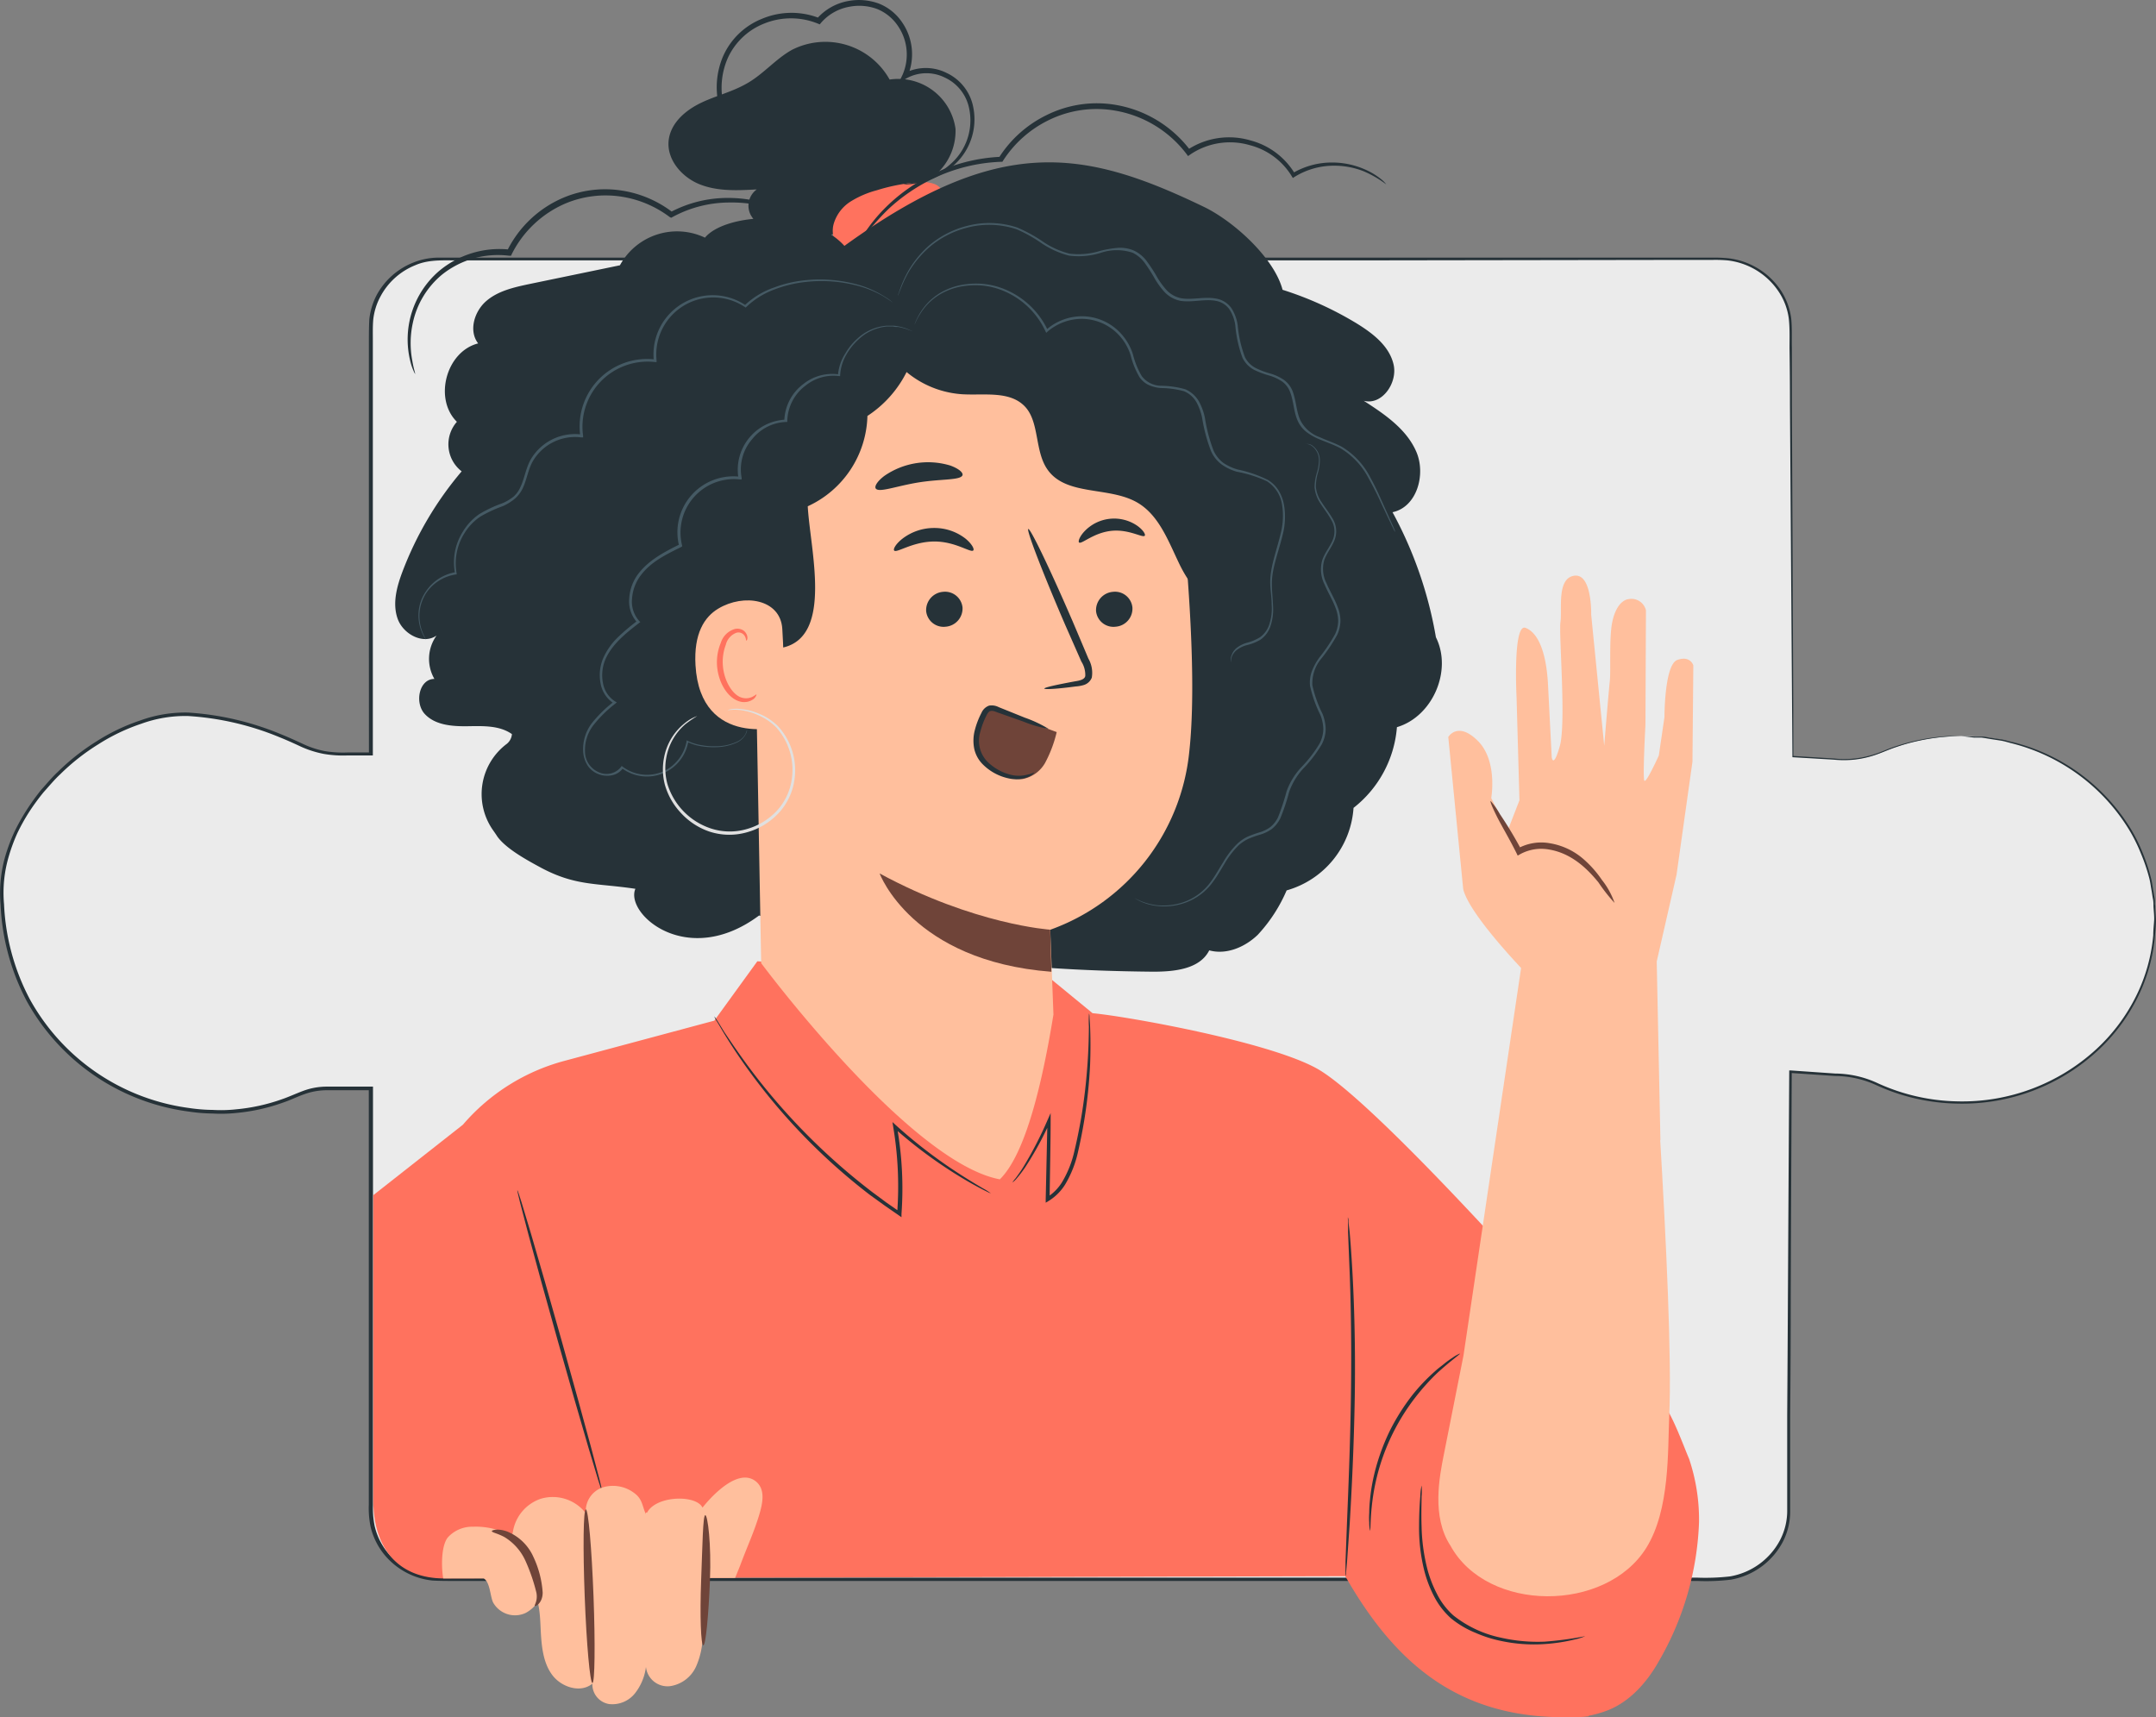 <svg xmlns="http://www.w3.org/2000/svg" viewBox="0 0 298.09 237.43"><rect x="0" y="0" width="298.09" height="237.43" fill="#808080" stroke="none"/><defs><style>.cls-1{fill:#ebebeb;}.cls-2{fill:#263238;}.cls-3{fill:#ff725e;}.cls-4{fill:#ffbf9d;}.cls-5{fill:#6f4439;}.cls-6{fill:#455a64;}.cls-7{fill:#e0e0e0;}</style></defs><g id="Слой_2" data-name="Слой 2"><g id="Character_3" data-name="Character 3"><path class="cls-1" d="M271.2,101.77a27.87,27.87,0,0,0-10.78,2.15,13.93,13.93,0,0,1-5.4,1.13l-7.09-.42-.35-59.43a9.66,9.66,0,0,0-9.92-9.39l-7.85,0H60.89a9.5,9.5,0,0,0-9.61,9.38v59.06H47.07A12.88,12.88,0,0,1,41.42,103C37,100.79,28.64,98,23,99,11.7,100.82.26,112.16.26,123.33c0,18.73,14.66,30.47,30,30.47a26.22,26.22,0,0,0,10.43-2.15,10.59,10.59,0,0,1,4.63-1.11l6,0V209a9.5,9.5,0,0,0,9.61,9.38H237.35a9.66,9.66,0,0,0,9.92-9.38l.31-60.82,6.2.44a13.92,13.92,0,0,1,5.83,1.32,28.05,28.05,0,0,0,16.21,2.14c11.64-1.87,20.72-11,22-22.11C299.59,114.7,287,101.77,271.2,101.77Z"/><path class="cls-2" d="M271.2,101.77l1.82.07,1,0c.37,0,.78.11,1.22.17l1.44.22c.51.07,1,.25,1.62.38a26.74,26.74,0,0,1,16.35,12.07,23.09,23.09,0,0,1,1.56,3.15,25.34,25.34,0,0,1,1.17,3.51c.17.61.23,1.26.36,1.9.05.32.11.64.17,1s0,.65.07,1c0,.66.09,1.34.1,2s-.08,1.37-.12,2.07a24,24,0,0,1-2.31,8.39A25.41,25.41,0,0,1,290,145.3a27.58,27.58,0,0,1-19.27,7.29,28,28,0,0,1-11.24-2.52,13.8,13.8,0,0,0-5.77-1.3l-6.17-.42.18-.17q-.08,14.52-.14,30.82,0,8.15-.08,16.7c0,2.85,0,5.74,0,8.66,0,1.46,0,2.93,0,4.41a9.21,9.21,0,0,1-1,4.38,10.06,10.06,0,0,1-7.2,5.26,28.66,28.66,0,0,1-4.62.18H211l-40.17,0-87.69,0H62.78c-1,0-2,0-3-.06a9.92,9.92,0,0,1-5.46-2.37,9.56,9.56,0,0,1-3.09-5.1,12.79,12.79,0,0,1-.24-3v-8.94q0-23.92,0-48.64l.26.26-6.18,0a9.21,9.21,0,0,0-3,.55c-1,.35-1.94.83-3,1.18a26,26,0,0,1-6.38,1.41,20.19,20.19,0,0,1-3.3.08,24.19,24.19,0,0,1-3.29-.27A30.06,30.06,0,0,1,3.7,138.42,31.34,31.34,0,0,1,.08,125.1a18.51,18.51,0,0,1,.69-6.86A24.53,24.53,0,0,1,2,115a28.4,28.4,0,0,1,1.68-3,33.54,33.54,0,0,1,2-2.78c.77-.84,1.48-1.73,2.32-2.5a30.73,30.73,0,0,1,5.32-4.2,27.18,27.18,0,0,1,6.08-2.91A18.24,18.24,0,0,1,26,98.52a39.88,39.88,0,0,1,12.85,3c1,.4,2,.86,3,1.32a12.64,12.64,0,0,0,3,1,15.32,15.32,0,0,0,3.18.2h3.23l-.25.26C51,84.87,51,66,51,47.62c0-1.15,0-2.28.06-3.46a9.5,9.5,0,0,1,1-3.33,9.88,9.88,0,0,1,5.09-4.53,9.51,9.51,0,0,1,3.37-.68c1.13,0,2.24,0,3.36,0H96.73l93.67,0,39.44,0h6.79a20.78,20.78,0,0,1,2.23.08,10.13,10.13,0,0,1,7.3,4.36A9.34,9.34,0,0,1,247.65,44c.15,1.4.06,2.75.1,4.1q0,4,0,7.9c.09,20.54.17,37,.22,48.6l-.07-.08,5.63.35a13.15,13.15,0,0,0,4.8-.35c1.45-.35,2.66-1,3.84-1.36a29,29,0,0,1,3.21-.86,27.1,27.1,0,0,1,4.34-.54c1,0,1.44,0,1.44,0l-1.44.06a27.94,27.94,0,0,0-4.32.58,26.09,26.09,0,0,0-3.19.88c-1.17.37-2.39,1-3.85,1.38a13.32,13.32,0,0,1-4.83.37l-5.64-.33h-.07v-.08c-.08-11.62-.2-28.06-.34-48.6q0-3.86-.06-7.9c0-1.34.05-2.72-.1-4.06a8.76,8.76,0,0,0-1.45-3.81A9.83,9.83,0,0,0,238.82,36a19.82,19.82,0,0,0-2.19-.06h-2.24l-4.55,0L190.4,36l-93.67,0H64c-2.23.05-4.51-.23-6.56.66a9.43,9.43,0,0,0-4.83,4.32,8.74,8.74,0,0,0-1,3.16c-.1,1.09-.05,2.26-.06,3.4,0,18.33,0,37.25,0,56.66v.25H48.05a15.72,15.72,0,0,1-3.27-.21,14,14,0,0,1-3.16-1c-1-.47-2-.92-3-1.32A39.31,39.31,0,0,0,26,99a17.81,17.81,0,0,0-6.44,1.06,26.82,26.82,0,0,0-6,2.87,29.78,29.78,0,0,0-5.24,4.13c-.82.76-1.53,1.63-2.28,2.46a30.87,30.87,0,0,0-2,2.73,27.22,27.22,0,0,0-1.64,2.94,24,24,0,0,0-1.17,3.16,17.73,17.73,0,0,0-.67,6.69,31,31,0,0,0,3.55,13.09,29.6,29.6,0,0,0,22.06,15.07,23.33,23.33,0,0,0,3.24.26,19.35,19.35,0,0,0,3.23-.08A25.93,25.93,0,0,0,38.94,152c1-.34,2-.81,3-1.18a9.36,9.36,0,0,1,3.18-.58l6.19,0h.26V208.1a12,12,0,0,0,.23,2.89,9.06,9.06,0,0,0,2.93,4.84,9.48,9.48,0,0,0,5.17,2.24c.94.08,1.93.06,2.91.06H83.09l87.69,0,40.17,0h23.69a29.77,29.77,0,0,0,4.55-.17,9.67,9.67,0,0,0,6.91-5,8.8,8.8,0,0,0,1-4.21c0-1.47,0-2.94,0-4.4q0-4.38,0-8.66.06-8.55.1-16.7.09-16.29.18-30.82V148l.17,0,6.17.43a14.21,14.21,0,0,1,5.88,1.33,27.68,27.68,0,0,0,11.11,2.52,27.38,27.38,0,0,0,19.1-7.19,25.21,25.21,0,0,0,5.59-7.49,23.51,23.51,0,0,0,2.31-8.3c0-.7.08-1.38.12-2s-.06-1.35-.09-2c0-.33,0-.66-.07-1s-.11-.64-.16-1c-.13-.63-.19-1.27-.35-1.88A25.05,25.05,0,0,0,296,118a22.76,22.76,0,0,0-1.54-3.13,26.67,26.67,0,0,0-16.21-12.07c-.58-.14-1.1-.32-1.62-.4l-1.43-.22c-.44-.07-.84-.15-1.22-.19l-1,0Z"/><path class="cls-3" d="M233.53,201.69c-.72-1.64-2.48-6.61-3.8-7.81-5.95-5.41-11.79-6.78-18.32-11.47l1.32,52.83c2,2.83,6.11,2.5,9.33,1.32s5.66-3.94,7.33-6.94a41.17,41.17,0,0,0,5.52-19.19A26.43,26.43,0,0,0,233.53,201.69Z"/><path class="cls-3" d="M182.52,148c-6.27-3.85-26.84-7.5-31.46-7.91l-5.76-4.73-40.59-2.45-5.95,8.21L78,146.69a28,28,0,0,0-14,8.82l-12.39,9.74,0,42.18c0,6.49,3.32,10.81,9.81,10.81L186,217.93c7.63,13.41,17.3,20.53,33.64,19.38l-2.43-54.4S191.35,153.45,182.52,148Z"/><path class="cls-2" d="M186.36,168.3a1.71,1.71,0,0,1,.09.5c0,.39.08.87.14,1.44.12,1.26.25,3.07.38,5.32.26,4.49.45,10.7.34,17.56s-.43,13.07-.7,17.56c-.15,2.18-.28,4-.37,5.31-.05.57-.09,1-.13,1.44a1.56,1.56,0,0,1-.08.5,2.91,2.91,0,0,1,0-.51q0-.58,0-1.44c.05-1.34.12-3.14.2-5.32.18-4.49.45-10.69.55-17.55s0-13.05-.19-17.54c-.09-2.18-.16-4-.21-5.31,0-.58,0-1.06,0-1.45A2.91,2.91,0,0,1,186.36,168.3Z"/><path class="cls-2" d="M83.25,206.21c-.14,0-2.87-9.25-6.11-20.75s-5.75-20.87-5.61-20.9,2.88,9.25,6.11,20.76S83.39,206.18,83.25,206.21Z"/><path class="cls-2" d="M137,165l-.28-.11-.77-.38c-.68-.35-1.65-.87-2.87-1.6a63.36,63.36,0,0,1-9.44-6.94l.37-.2a48.73,48.73,0,0,1,.63,12.08l0,.45-.37-.26-1.92-1.33-2-1.44A83.4,83.4,0,0,1,104,148.66c-1.78-2.4-3.08-4.44-3.95-5.87-.43-.71-.74-1.28-1-1.66a4.26,4.26,0,0,1-.3-.6,3,3,0,0,1,.39.54c.27.42.62,1,1,1.62.93,1.38,2.27,3.39,4.07,5.75a87.72,87.72,0,0,0,16.39,16.38l1.93,1.43,1.91,1.33-.4.19a49.6,49.6,0,0,0-.55-12l-.1-.63.47.43a68.45,68.45,0,0,0,9.28,7.05c1.19.76,2.14,1.32,2.79,1.7A7.63,7.63,0,0,1,137,165Z"/><path class="cls-2" d="M150.57,140.12a1.65,1.65,0,0,1,.07.48c0,.32.06.79.08,1.4.05,1.22.08,3,0,5.16a67.51,67.51,0,0,1-.79,7.61c-.23,1.42-.52,2.91-.87,4.44a15.13,15.13,0,0,1-1.79,4.56,7,7,0,0,1-2.29,2.28l-.4.24v-.47c.09-4,.17-7.74.24-10.89l.4.09a46.18,46.18,0,0,1-3.49,6.4,17.73,17.73,0,0,1-1.23,1.6,3,3,0,0,1-.53.48,3.8,3.8,0,0,1,.43-.57c.27-.37.68-.91,1.13-1.65a52.89,52.89,0,0,0,3.31-6.43l.42-.95,0,1c0,3.15-.09,6.86-.14,10.89l-.39-.22a6.58,6.58,0,0,0,2.11-2.12,14.62,14.62,0,0,0,1.73-4.4c.36-1.51.65-3,.9-4.4.48-2.82.74-5.39.89-7.55s.18-3.92.19-5.14A14.58,14.58,0,0,1,150.57,140.12Z"/><path class="cls-2" d="M219.18,226.22a7.66,7.66,0,0,1-1.46.46,24.3,24.3,0,0,1-4.1.63,21.83,21.83,0,0,1-6.15-.44,17.43,17.43,0,0,1-3.49-1.12,13.14,13.14,0,0,1-3.37-2,10.6,10.6,0,0,1-2.4-3.16,16.75,16.75,0,0,1-1.29-3.43,24.49,24.49,0,0,1-.72-6.12c0-1.76.09-3.17.17-4.14a7.78,7.78,0,0,1,.18-1.51,8.12,8.12,0,0,1,0,1.52c0,1-.06,2.38,0,4.12a26,26,0,0,0,.82,6,16.84,16.84,0,0,0,1.29,3.32,10,10,0,0,0,2.28,3,15.74,15.74,0,0,0,6.62,3.09,22.91,22.91,0,0,0,6,.54A45.71,45.71,0,0,0,219.18,226.22Z"/><path class="cls-2" d="M201.86,187.14c.06.09-1.3,1-3.18,2.73a30.78,30.78,0,0,0-3,3.35,29.5,29.5,0,0,0-5,9.82,29.43,29.43,0,0,0-.92,4.42c-.33,2.57-.24,4.18-.34,4.18a5.46,5.46,0,0,1-.11-1.13,9.39,9.39,0,0,1,0-1.33,16.67,16.67,0,0,1,.1-1.76,26.14,26.14,0,0,1,.83-4.51,29.55,29.55,0,0,1,2-5.25,29.86,29.86,0,0,1,3-4.73,25.78,25.78,0,0,1,3.16-3.33c.48-.45,1-.8,1.37-1.12a12.82,12.82,0,0,1,1.08-.77A5,5,0,0,1,201.86,187.14Z"/><path class="cls-4" d="M202.34,187.43l9-60.54,16.31,2.48s3.86,50.89,3.14,66.38c-.22,4.84.12,12.95-3.16,18.24-5.59,9-22,9-27.09-.28h0c-2.64-4-1.5-9.61-.94-12.47Z"/><path class="cls-4" d="M229.06,132.94l2.74-12L234,105.32,234.12,92s-.39-1.39-2.2-.76-1.79,7.91-1.79,7.91l-.78,5.31s-1.75,3.88-2,3.48.15-7.71.15-7.71l.07-15.84a2.06,2.06,0,0,0-2.36-1.56c-1.11.12-2.09,1.5-2.4,3.79s-.09,6.3-.24,7.6-.77,8.89-.77,8.89L220,85s.14-5.74-2.33-5.4S216,84.27,215.75,86s.82,14-.1,17.2-1.11,1.46-1.11,1.46l-.51-10c-.23-4.42-1.34-7.18-3.11-7.85s-1.24,9.58-1.24,9.58l.4,14.26-1.63,4.2-2.27-4.51s.92-5.15-1.86-7.91-4.08-.53-4.08-.53l2.06,21c.77,3.52,8.67,11.63,8.67,11.63l-2.3,20.21,20.9,2.87Z"/><path class="cls-5" d="M223.23,124.84A23.52,23.52,0,0,1,221,122c-1.36-1.66-3.56-4-6.82-4.54a6.08,6.08,0,0,0-3.94.61l-.4.23-.22-.45c-1-2-2.06-3.75-2.68-5s-.95-2.06-.84-2.1a11,11,0,0,1,1.29,1.83,56.4,56.4,0,0,1,3,5l-.62-.22a6.73,6.73,0,0,1,4.51-.77,9.37,9.37,0,0,1,4.51,2.07,14.88,14.88,0,0,1,2.69,3A10.64,10.64,0,0,1,223.23,124.84Z"/><path class="cls-4" d="M104.61,204.91c-2.86-2.52-7.48,3.54-7.48,3.54-.9-1.89-6.88-1.68-7.8,1-.6-1.39-.5-2.23-1.74-3.09a4.84,4.84,0,0,0-4.31-.69A3.45,3.45,0,0,0,81,209.23a5.78,5.78,0,0,0-6.25-2,5.79,5.79,0,0,0-3.84,4.58,2.11,2.11,0,0,0-.08.79A1.12,1.12,0,0,0,71,213c.31.47.69.89,1,1.39.1.18.2.38.29.57a10.3,10.3,0,0,1,.84,2.82,9,9,0,0,0,.19,1.38,5.08,5.08,0,0,0,.45.78c.89,1.7.91,3.8,1,5.67.12,2.11.34,4.33,1.6,6s3.9,2.53,5.53,1.18a2.76,2.76,0,0,0,2.32,2.82,4,4,0,0,0,3.56-1.47,7.37,7.37,0,0,0,1.53-3.67,3,3,0,0,0,3.29,2.67,4.7,4.7,0,0,0,3.63-2.7,10.76,10.76,0,0,0,.92-4.6c0-1.58.73-6.12,1-7.67,0,0,2.59,0,3.49,0l.69-1.7c1-2.7,1.84-4.43,2.59-6.86C105.49,207.76,105.8,206,104.61,204.91Z"/><path class="cls-4" d="M65.35,211.09a4.53,4.53,0,0,0-3.46,1.51c-.92,1.23-.87,4.12-.61,5.64,0,0,4.49,0,4.49,0h1.11c.88.51.87,2.38,1.29,3.31A3.47,3.47,0,0,0,72.7,223a4.66,4.66,0,0,0,2.43-4.38A7.19,7.19,0,0,0,72.88,214,10.1,10.1,0,0,0,65.35,211.09Z"/><path class="cls-5" d="M81,208.7c.34,0,.81,5.37,1.06,12s.18,12-.15,12-.82-5.36-1.07-12S80.65,208.72,81,208.7Z"/><path class="cls-4" d="M89.35,209.11c.32,0,1.07,3.57,1,8.1s-1,8.19-1.35,8.16,0-3.66.15-8.13S89,209.15,89.35,209.11Z"/><path class="cls-5" d="M97.51,209.49c.34,0,.85,4,.65,9s-.59,9-.92,9-.49-4.06-.3-9S97.18,209.52,97.51,209.49Z"/><path class="cls-5" d="M68,211.7c0-.14.83-.41,2.12.05a6.77,6.77,0,0,1,3.65,3.56,13.63,13.63,0,0,1,1.26,4.88c0,1.5-1.06,2-1.1,1.84s.43-.7.24-1.79a25.13,25.13,0,0,0-1.5-4.39,7.41,7.41,0,0,0-2.91-3.32C68.79,212,68,211.89,68,211.7Z"/><path class="cls-2" d="M132.11,17.81A8,8,0,0,0,123,11a10.18,10.18,0,0,0-13.48-4.12c-2.19,1.21-3.84,3.21-6,4.51s-4.44,1.79-6.6,2.83S92.73,17,92.45,19.4c-.3,2.65,1.81,5.09,4.28,6.08s5.24.86,7.9.71a2.78,2.78,0,0,0-.82,3.56,5.62,5.62,0,0,0,3.06,2.47,12.16,12.16,0,0,0,12.46-2.3l5-3.82A8,8,0,0,0,132.11,17.81Z"/><path class="cls-3" d="M119.66,34.46a2.63,2.63,0,0,1-3.51-.07,3.55,3.55,0,0,1-.84-3.58,5.51,5.51,0,0,1,2.38-3,13.35,13.35,0,0,1,3.56-1.51,25.47,25.47,0,0,1,5.87-1.11,4.79,4.79,0,0,1,2.09.26,2,2,0,0,1,1.27,1.56c.08,1-.79,1.78-1.59,2.37a60.92,60.92,0,0,1-9.5,5.77"/><path class="cls-2" d="M116.75,34c-4.72-5.27-16.47-4.56-19.28-1.14a9,9,0,0,0-11.76,3.82L73.2,39.27c-2.13.45-4.37.95-6,2.38s-2.43,4.1-1.09,5.83c-4.41,1.11-6.18,7.65-2.94,10.84a4.72,4.72,0,0,0,.66,6.85A47.35,47.35,0,0,0,55.66,79c-.8,2.11-1.44,4.46-.67,6.58s3.54,3.59,5.37,2.29a5.54,5.54,0,0,0-.3,6c-2.12,0-2.77,3.3-1.33,4.85s3.8,1.72,5.92,1.69,4.4-.13,6.13,1.09a1.93,1.93,0,0,1-.7,1.34,8.68,8.68,0,0,0-2,11.82c.25.36.48.68.68,1C70,117.39,73,119,74.85,120c4.77,2.53,7.62,2.08,13,2.89-1.48,3.43,7.13,11.11,17.1,3.69,19.75,5.46,34,7.58,54.49,7.77,2.92,0,6.44-.34,7.75-2.95,2.37.65,4.93-.44,6.7-2.14a21.33,21.33,0,0,0,4-6.15,12.74,12.74,0,0,0,9.25-11.41,15.74,15.74,0,0,0,6-11.16c4.94-1.46,7.69-7.83,5.39-12.43a55.81,55.81,0,0,0-6-17.29c3.36-.7,4.65-5.21,3.29-8.36s-4.39-5.19-7.27-7.05c2.5.68,4.71-2.45,4.13-5s-2.83-4.28-5-5.63a46.92,46.92,0,0,0-10.35-4.71c-1.16-4.42-6.76-9.48-10.88-11.47-16.61-8-28.27-10.07-49.61,5.33"/><path class="cls-4" d="M103.92,60.68c-.23-3.51-.81-7,2.66-7.5L142,42.5c11.42-1.73,19.68,12,20.93,23.53,1.39,12.75,2.57,28.38,1.49,38a29.23,29.23,0,0,1-19.21,24.52s.44,11.73.44,11.73c-1.47,9-3.75,19.17-7.41,22.78-12.53-2.34-33-29.89-33-29.89Z"/><path class="cls-2" d="M144.39,95.2c0-.15,1.61-.51,4.26-1,.67-.1,1.31-.26,1.4-.73a3.44,3.44,0,0,0-.54-2l-2.23-5.06c-3.11-7.21-5.4-13.15-5.11-13.27s3.05,5.62,6.16,12.83q1.13,2.66,2.15,5.09a3.93,3.93,0,0,1,.47,2.64,1.73,1.73,0,0,1-1.06,1,4.94,4.94,0,0,1-1.15.21C146.07,95.27,144.4,95.35,144.39,95.2Z"/><path class="cls-5" d="M145.2,128.54s-10.44-.66-23.58-7.77c0,0,4.45,12.11,23.75,13.59Z"/><path class="cls-2" d="M133.08,65.69c-.23.73-2.89.51-6,1s-5.57,1.48-6,.85c-.2-.3.21-1,1.19-1.74a10.62,10.62,0,0,1,9.13-1.43C132.57,64.8,133.17,65.34,133.08,65.69Z"/><path class="cls-2" d="M158.55,65.25c-.44.62-2.29.08-4.49.15s-4,.59-4.49,0c-.2-.3.07-.91.85-1.52a6.51,6.51,0,0,1,7.24-.1C158.46,64.34,158.74,65,158.55,65.25Z"/><path class="cls-2" d="M171.55,75.25A13.19,13.19,0,0,0,168.36,67a48.12,48.12,0,0,1-3.56-3.43c-2.16-2.84-1.85-6.78-2.77-10.22a14.52,14.52,0,0,0-9-9.75c-3.6-1.28-7.68-1.11-11.06-2.9-2.5-1.32-4.4-3.62-7-4.8-5-2.28-10.81.29-15.54,3.11-.94,3.76,1.44,7,3.73,10.13a13.43,13.43,0,0,0,9.88,5.37c3,.18,6.5-.5,8.61,1.64s1.36,6.21,3.19,8.79c2.6,3.69,8.53,2.28,12.43,4.56,3,1.76,4.28,5.36,5.8,8.5s4.14,6.41,7.62,6.25A38.82,38.82,0,0,0,171.55,75.25Z"/><path class="cls-2" d="M126.94,45.83a68,68,0,0,0-25.7,4.65c-2.43,1-4.95,2.16-6.34,4.37-1.21,1.95-1.36,4.37-1.33,6.66.09,7.19,3,16,5.74,22.64l9,5.37C115.2,87.88,112,75.94,111.68,70a14.14,14.14,0,0,0,8.25-12.49A15.6,15.6,0,0,0,126.94,45.83Z"/><path class="cls-4" d="M108.16,86.93c-.27-4.11-5.32-4.9-8.85-2.78-1.94,1.16-3.4,3.47-3.15,7.83.68,11.64,12.23,8.56,12.23,8.23S108.49,91.75,108.16,86.93Z"/><path class="cls-3" d="M104.57,96s-.19.16-.52.33a2,2,0,0,1-1.52.12c-1.25-.38-2.4-2.27-2.58-4.36a6.7,6.7,0,0,1,.4-2.94,2.36,2.36,0,0,1,1.43-1.65A1,1,0,0,1,103,88c.18.32.12.55.18.57s.24-.21.12-.68a1.4,1.4,0,0,0-.5-.71,1.56,1.56,0,0,0-1.14-.23,2.87,2.87,0,0,0-2,1.93,6.93,6.93,0,0,0-.51,3.29c.21,2.34,1.54,4.46,3.25,4.85a2.19,2.19,0,0,0,1.84-.41C104.57,96.29,104.62,96,104.57,96Z"/><path class="cls-6" d="M103.28,100.9s0,0,0,.15a1.53,1.53,0,0,1-.16.45,2.69,2.69,0,0,1-1.34,1.21,7.21,7.21,0,0,1-2.88.6,10.17,10.17,0,0,1-1.87-.12,6.78,6.78,0,0,1-2-.61l.14-.07a5.8,5.8,0,0,1-9.22,3.68l.2,0a2.44,2.44,0,0,1-1.53,1,3.27,3.27,0,0,1-1.88-.16,3.06,3.06,0,0,1-1.52-1.23,4,4,0,0,1-.59-1.92A5.91,5.91,0,0,1,81.82,100a17.41,17.41,0,0,1,3.07-3l0,.27a4.12,4.12,0,0,1-1.85-2.76,6,6,0,0,1,.33-3.44,9.22,9.22,0,0,1,2-2.9,28.18,28.18,0,0,1,2.76-2.34l0,.27A4.33,4.33,0,0,1,87,82.72a6.23,6.23,0,0,1,1.31-3.46c1.5-1.91,3.67-3,5.67-4l-.09.2a7.73,7.73,0,0,1,8.39-9.55l-.18.2a6.94,6.94,0,0,1,6.49-8.09l-.15.15a6.56,6.56,0,0,1,2.64-5.08A6.39,6.39,0,0,1,116,51.77l-.14.12a6.44,6.44,0,0,1,1-3,8.36,8.36,0,0,1,1.76-2.14,6.68,6.68,0,0,1,4-1.72l.44,0c.14,0,.28,0,.41,0a5.55,5.55,0,0,1,.74.09,7.05,7.05,0,0,1,1.11.31l.65.28c.14.06.22.09.21.1l-.22-.08-.66-.24a7.73,7.73,0,0,0-1.11-.28c-.22,0-.47,0-.73-.07l-.4,0-.43,0a6.6,6.6,0,0,0-3.87,1.74,8.39,8.39,0,0,0-1.71,2.1,6.33,6.33,0,0,0-.89,2.88V52l-.13,0a6.14,6.14,0,0,0-4.67,1.33,6.28,6.28,0,0,0-2.51,4.87v.14h-.14a6.27,6.27,0,0,0-4.68,2.34,6.36,6.36,0,0,0-1.49,5.39l0,.22-.23,0a7.39,7.39,0,0,0-8,9.14l0,.13-.13.07c-2,1-4.13,2-5.55,3.87a6,6,0,0,0-1.24,3.26,4,4,0,0,0,1,3.11l.14.14-.16.12c-1.9,1.46-3.8,3-4.69,5.1a5.6,5.6,0,0,0-.31,3.23A3.77,3.77,0,0,0,85.08,97l.2.12-.18.15a17.16,17.16,0,0,0-3,2.93,5.62,5.62,0,0,0-1.22,3.68,3.12,3.12,0,0,0,1.91,2.89,2.55,2.55,0,0,0,3.08-.74l.08-.13.12.09a5.61,5.61,0,0,0,5.86.56,5.72,5.72,0,0,0,3-4.06l0-.13.12.06a6.57,6.57,0,0,0,2,.62,9,9,0,0,0,1.83.14,7,7,0,0,0,2.84-.55,2.61,2.61,0,0,0,1.35-1.14C103.23,101.11,103.26,100.89,103.28,100.9Z"/><path class="cls-6" d="M58.92,88.45a3.51,3.51,0,0,1-.44-.7,6,6,0,0,1-.61-2.3,5.84,5.84,0,0,1,1-3.66A6.16,6.16,0,0,1,63,79.11l-.09.14A7.93,7.93,0,0,1,64,73.5a7.79,7.79,0,0,1,2.27-2.42,17.89,17.89,0,0,1,3.19-1.5A6.66,6.66,0,0,0,71,68.67,3.88,3.88,0,0,0,72,67.24c.52-1.12.69-2.44,1.34-3.64a7.07,7.07,0,0,1,7.09-3.52l-.2.19A9.33,9.33,0,0,1,90.59,49.7l-.19.19a8.18,8.18,0,0,1,12.73-7.66l-.19,0A11.18,11.18,0,0,1,107,39.76a17.09,17.09,0,0,1,4.18-1,19.63,19.63,0,0,1,6.9.46,13.86,13.86,0,0,1,4.1,1.71,8.45,8.45,0,0,1,1,.68l.31.26s-.44-.33-1.3-.87a14.39,14.39,0,0,0-4.1-1.61,19.47,19.47,0,0,0-6.84-.39,17,17,0,0,0-4.11,1,11.2,11.2,0,0,0-3.95,2.44l-.08.09-.11-.07a7.88,7.88,0,0,0-12.22,7.38l0,.22-.22,0a9,9,0,0,0-9.94,10.19l0,.23-.23,0a6.77,6.77,0,0,0-6.75,3.34c-.62,1.12-.79,2.43-1.33,3.61a4.39,4.39,0,0,1-1.15,1.54,7,7,0,0,1-1.61,1,18.52,18.52,0,0,0-3.14,1.46,7.5,7.5,0,0,0-2.21,2.32,7.8,7.8,0,0,0-1.06,5.56l0,.12-.12,0A6,6,0,0,0,59,81.89a5.79,5.79,0,0,0-1,3.55,6.19,6.19,0,0,0,.55,2.28C58.77,88.21,58.94,88.44,58.92,88.45Z"/><path class="cls-6" d="M170.28,91.6a1.18,1.18,0,0,1,0-1,2.19,2.19,0,0,1,.68-1,4.06,4.06,0,0,1,1.44-.73,6.61,6.61,0,0,0,1.81-.76,3.51,3.51,0,0,0,1.31-1.87,6.94,6.94,0,0,0,.3-2.66c0-1-.19-2-.2-3.07,0-2.21.92-4.45,1.48-6.88a9.64,9.64,0,0,0,.16-3.83,4.66,4.66,0,0,0-2.11-3.27A17.49,17.49,0,0,0,171,65.22a6.84,6.84,0,0,1-2.09-1,4.65,4.65,0,0,1-1.47-1.84,22.62,22.62,0,0,1-1.23-4.58,7.69,7.69,0,0,0-.8-2.21,3.54,3.54,0,0,0-1.72-1.5,12.58,12.58,0,0,0-3.22-.44,5.14,5.14,0,0,1-1.63-.41,3.19,3.19,0,0,1-1.29-1.09,11.43,11.43,0,0,1-1.22-3,7.22,7.22,0,0,0-1.46-2.63,7.07,7.07,0,0,0-5.07-2.43,7.29,7.29,0,0,0-5,1.79l-.15.14-.09-.19a11.09,11.09,0,0,0-6.91-6,10.15,10.15,0,0,0-3.89-.34,9.23,9.23,0,0,0-3.2.89,8.06,8.06,0,0,0-3.4,3.13,7.16,7.16,0,0,0-.58,1.09l-.14.29c0,.06,0,.1,0,.09s0,0,0-.1l.11-.3a7.34,7.34,0,0,1,.55-1.12,8.12,8.12,0,0,1,3.4-3.24,9.24,9.24,0,0,1,3.25-.94,10.43,10.43,0,0,1,4,.31,11.3,11.3,0,0,1,7.12,6.08l-.24-.05a7.49,7.49,0,0,1,5.15-1.89,7.33,7.33,0,0,1,5.32,2.52,7.65,7.65,0,0,1,1.54,2.74A11.3,11.3,0,0,0,157.86,52a3.4,3.4,0,0,0,2.67,1.34,12.91,12.91,0,0,1,3.32.47,4,4,0,0,1,1.89,1.65,8,8,0,0,1,.85,2.31,22.11,22.11,0,0,0,1.19,4.51A4.44,4.44,0,0,0,169.14,64a6.93,6.93,0,0,0,2,.92,17.13,17.13,0,0,1,4.15,1.43,4.48,4.48,0,0,1,1.53,1.53,6,6,0,0,1,.72,2,9.84,9.84,0,0,1-.18,4c-.59,2.47-1.52,4.68-1.51,6.82,0,1.07.13,2.09.16,3.06a7.2,7.2,0,0,1-.33,2.74,3.72,3.72,0,0,1-1.4,1.94,6.59,6.59,0,0,1-1.87.75,3.94,3.94,0,0,0-1.41.68,2.17,2.17,0,0,0-.68.91A1.42,1.42,0,0,0,170.28,91.6Z"/><path class="cls-6" d="M192.88,73.56l-.12-.22c-.08-.16-.18-.38-.32-.65-.28-.6-.69-1.44-1.2-2.53s-1.12-2.45-2-4a10.45,10.45,0,0,0-3.9-4.18c-.95-.51-2-.85-3.13-1.33a8,8,0,0,1-1.59-.93,4.06,4.06,0,0,1-1.19-1.52c-.55-1.21-.56-2.58-1-3.83a3.21,3.21,0,0,0-1.12-1.59,6.3,6.3,0,0,0-1.87-.87,12.37,12.37,0,0,1-2.06-.78,3.78,3.78,0,0,1-1.59-1.65,17.1,17.1,0,0,1-1-4.52,5.45,5.45,0,0,0-.77-2.13,2.89,2.89,0,0,0-1.85-1.22c-1.53-.32-3.17.22-4.88,0a4.16,4.16,0,0,1-2.24-1.19,10.72,10.72,0,0,1-1.45-2,22.24,22.24,0,0,0-1.28-2,4.55,4.55,0,0,0-1.71-1.47,6.91,6.91,0,0,0-4.4,0,10.23,10.23,0,0,1-4.42.39A12.08,12.08,0,0,1,144,33.62a19.49,19.49,0,0,0-3.42-1.91,12,12,0,0,0-6.91-.22,13,13,0,0,0-5.12,2.64,14.32,14.32,0,0,0-2.83,3.34,16,16,0,0,0-1.2,2.51c-.12.28-.21.5-.27.67a1.59,1.59,0,0,1-.11.23s0-.08.07-.24l.24-.69a15.08,15.08,0,0,1,1.16-2.55A14.07,14.07,0,0,1,128.39,34a13,13,0,0,1,5.18-2.73,12.19,12.19,0,0,1,7.08.19,20.21,20.21,0,0,1,3.49,1.91,11.44,11.44,0,0,0,3.74,1.7,10.09,10.09,0,0,0,4.29-.4,15,15,0,0,1,2.26-.39,4.83,4.83,0,0,1,2.36.37,4.74,4.74,0,0,1,1.84,1.57,20.69,20.69,0,0,1,1.3,2,10.82,10.82,0,0,0,1.4,1.93,3.78,3.78,0,0,0,2,1.09c1.59.26,3.23-.28,4.9.06a3.25,3.25,0,0,1,2.06,1.36,6,6,0,0,1,.83,2.27,16.84,16.84,0,0,0,1,4.43,3.39,3.39,0,0,0,1.45,1.5,11,11,0,0,0,2,.77,6.71,6.71,0,0,1,2,.93,3.54,3.54,0,0,1,1.22,1.74c.45,1.32.46,2.67,1,3.81a4.79,4.79,0,0,0,2.63,2.32c1.06.48,2.16.83,3.13,1.36a10.55,10.55,0,0,1,3.95,4.3c.84,1.52,1.41,2.9,1.91,4l1.15,2.55.28.67A.76.76,0,0,1,192.88,73.56Z"/><path class="cls-6" d="M180.49,61.38a.71.71,0,0,1,.21,0,1.32,1.32,0,0,1,.62.14,2.5,2.5,0,0,1,1.16,2.06,6.19,6.19,0,0,1-.25,1.74,7.19,7.19,0,0,0-.3,2,4.48,4.48,0,0,0,.82,2.15c.45.7,1,1.39,1.49,2.22a3.35,3.35,0,0,1,.29,2.94c-.37,1-1.09,1.82-1.44,2.82a4.37,4.37,0,0,0,.32,3.21c.45,1.06,1.1,2.09,1.54,3.28a5.18,5.18,0,0,1,.38,1.89,4.81,4.81,0,0,1-.44,1.93,22.6,22.6,0,0,1-2.22,3.32,5.31,5.31,0,0,0-1.22,3.68,17.16,17.16,0,0,0,1.4,3.93,6,6,0,0,1,.44,2.14,4.75,4.75,0,0,1-.55,2.1,17.64,17.64,0,0,1-2.51,3.29,9.35,9.35,0,0,0-2,3.3,28.47,28.47,0,0,1-1.21,3.62,4.37,4.37,0,0,1-1.18,1.48,5.45,5.45,0,0,1-1.65.79,12.72,12.72,0,0,0-1.61.58,5.71,5.71,0,0,0-1.35.91,12.14,12.14,0,0,0-1.91,2.49c-.53.87-1,1.72-1.58,2.49a8,8,0,0,1-4.06,3,8.58,8.58,0,0,1-3.8.37,7.27,7.27,0,0,1-2.32-.68,5.46,5.46,0,0,1-.73-.42,8.55,8.55,0,0,0,3.06,1,8.64,8.64,0,0,0,3.73-.41,7.82,7.82,0,0,0,3.91-3c.54-.75,1-1.6,1.56-2.48a11.85,11.85,0,0,1,1.94-2.56,5.7,5.7,0,0,1,1.42-1,16.09,16.09,0,0,1,1.64-.6,4.85,4.85,0,0,0,1.55-.75A3.88,3.88,0,0,0,176.7,113a30.66,30.66,0,0,0,1.18-3.58A9.63,9.63,0,0,1,180,106a17.49,17.49,0,0,0,2.46-3.22,4.54,4.54,0,0,0,.5-1.94,5.43,5.43,0,0,0-.41-2,17.46,17.46,0,0,1-1.42-4,4.44,4.44,0,0,1,.28-2.11,8.18,8.18,0,0,1,1-1.81,22.4,22.4,0,0,0,2.19-3.26,4.59,4.59,0,0,0,.42-1.79,5.17,5.17,0,0,0-.35-1.78c-.42-1.14-1.07-2.17-1.53-3.27a4.64,4.64,0,0,1-.31-3.42c.39-1.08,1.12-1.9,1.47-2.83a3.09,3.09,0,0,0-.26-2.72c-.44-.81-1-1.5-1.46-2.22a4.77,4.77,0,0,1-.83-2.26,7.23,7.23,0,0,1,.34-2.07,6.43,6.43,0,0,0,.27-1.69,2.47,2.47,0,0,0-1.05-2A1.47,1.47,0,0,0,180.49,61.38Z"/><path class="cls-5" d="M136,99.11a1.59,1.59,0,0,1,2-.87l7.29,2.68.81.3a17.47,17.47,0,0,1-1.61,4.27,4.55,4.55,0,0,1-3.16,2.23,5.15,5.15,0,0,1-3.07-.77c-1.48-.93-2.9-2-3.23-3.68C134.83,102.05,135.55,100.25,136,99.11Z"/><path class="cls-7" d="M96.4,99a5.76,5.76,0,0,0-1.74,1,7.91,7.91,0,0,0-2.83,4.66,8.41,8.41,0,0,0,.09,3.82,9.42,9.42,0,0,0,2.14,3.83,9.53,9.53,0,0,0,4,2.66,8.85,8.85,0,0,0,5.2.11,9.45,9.45,0,0,0,4.44-2.71,8.49,8.49,0,0,0,2.11-4.35,9,9,0,0,0-2.29-7.66,8,8,0,0,0-2.65-1.71,8.26,8.26,0,0,0-2.3-.6,5.26,5.26,0,0,0-1.5,0,1.71,1.71,0,0,0-.49.16,6.42,6.42,0,0,1,2,0,8.33,8.33,0,0,1,2.22.66,7.84,7.84,0,0,1,2.52,1.7,8.77,8.77,0,0,1,2.12,7.37,8.14,8.14,0,0,1-2,4.13,9.1,9.1,0,0,1-4.23,2.57,8.39,8.39,0,0,1-4.94-.1,9.35,9.35,0,0,1-6-6.17,8.18,8.18,0,0,1-.14-3.66,7.89,7.89,0,0,1,2.63-4.58A16.83,16.83,0,0,1,96.4,99Z"/><path class="cls-2" d="M133.08,84a2.53,2.53,0,0,1-2.33,2.65,2.42,2.42,0,0,1-2.7-2.16,2.54,2.54,0,0,1,2.32-2.66A2.43,2.43,0,0,1,133.08,84Z"/><path class="cls-2" d="M156.57,84a2.51,2.51,0,0,1-2.32,2.65,2.42,2.42,0,0,1-2.71-2.16,2.54,2.54,0,0,1,2.33-2.66A2.42,2.42,0,0,1,156.57,84Z"/><path class="cls-2" d="M158.28,74.06c-.24.38-2.17-.93-4.65-.66s-4.13,1.92-4.44,1.6c-.15-.14.06-.81.77-1.56a5.65,5.65,0,0,1,7.26-.76C158.07,73.28,158.4,73.89,158.28,74.06Z"/><path class="cls-2" d="M134.57,76.1c-.34.39-2.47-1.26-5.45-1.23s-5.16,1.64-5.49,1.25c-.16-.18.18-.88,1.13-1.63A7.18,7.18,0,0,1,129.14,73a7,7,0,0,1,4.35,1.47C134.41,75.23,134.73,75.93,134.57,76.1Z"/><path class="cls-2" d="M143,106.81s-.2.32-.8.59a4.52,4.52,0,0,1-2.71.23,7.14,7.14,0,0,1-3.56-1.9,4.38,4.38,0,0,1-1.22-2.15,5.71,5.71,0,0,1,.07-2.63,11,11,0,0,1,.92-2.39,1.8,1.8,0,0,1,1.06-1,2.12,2.12,0,0,1,1.32.21l3.62,1.46a17.39,17.39,0,0,1,3.27,1.54,16.23,16.23,0,0,1-3.47-1l-3.68-1.3c-.74-.31-1.09-.27-1.43.45a10.94,10.94,0,0,0-.84,2.22,4.17,4.17,0,0,0,.9,4.1,7,7,0,0,0,3.17,1.85,4.61,4.61,0,0,0,2.48,0C142.69,107,143,106.75,143,106.81Z"/><path class="cls-2" d="M191.67,25.5a14.52,14.52,0,0,0-3.18-1.84,11.14,11.14,0,0,0-4.19-.75A10.32,10.32,0,0,0,179,24.45l-.25.16-.16-.26a9.61,9.61,0,0,0-5.83-4.29,9.79,9.79,0,0,0-8.19,1.3l-.31.22-.22-.3a15.72,15.72,0,0,0-9.95-6A15,15,0,0,0,145,16.61a15.62,15.62,0,0,0-6.31,5.6l-.1.16h-.19A23.65,23.65,0,0,0,129,24.7,24.64,24.64,0,0,0,122.74,29a33.18,33.18,0,0,0-4.28,5.16s.05-.15.18-.41.34-.67.66-1.16a22.52,22.52,0,0,1,3.14-3.9,24.11,24.11,0,0,1,6.3-4.5,23.84,23.84,0,0,1,9.63-2.51l-.29.17a16.17,16.17,0,0,1,6.57-5.91,15.59,15.59,0,0,1,9.54-1.45,16.33,16.33,0,0,1,10.43,6.36l-.52-.08a10.44,10.44,0,0,1,8.81-1.35,10.18,10.18,0,0,1,6.16,4.66l-.41-.1a10.72,10.72,0,0,1,5.64-1.51,11.17,11.17,0,0,1,4.31.91A9.69,9.69,0,0,1,191,24.81,3.84,3.84,0,0,1,191.67,25.5Z"/><path class="cls-2" d="M112.76,21.44a7,7,0,0,1-2.91.7,10.53,10.53,0,0,1-7.66-2.75,9.59,9.59,0,0,1-2.84-5A10.85,10.85,0,0,1,100,7.72a9.88,9.88,0,0,1,5.35-5.12,10.52,10.52,0,0,1,8-.07l-.45.11a7.52,7.52,0,0,1,4.38-2.5,8,8,0,0,1,4.25.36,7,7,0,0,1,3.22,2.62,7.78,7.78,0,0,1,.67,7.57l-.53-.48a6.41,6.41,0,0,1,6-.12,6.59,6.59,0,0,1,3.54,4.17,8.48,8.48,0,0,1-2.32,8.37A10.53,10.53,0,0,1,127,25.29a8.74,8.74,0,0,1-1.53.2,2,2,0,0,1-.53,0c0-.06.72-.08,2-.42a10.7,10.7,0,0,0,4.87-2.75,8,8,0,0,0,2.05-7.87,6,6,0,0,0-3.24-3.73,5.7,5.7,0,0,0-5.32.13l-1.07.65.54-1.12a7,7,0,0,0-.64-6.82,6.31,6.31,0,0,0-2.87-2.32,7.13,7.13,0,0,0-3.81-.31,6.74,6.74,0,0,0-3.93,2.22l-.18.22-.27-.11a9.87,9.87,0,0,0-7.42,0,9.25,9.25,0,0,0-5,4.71,10.22,10.22,0,0,0-.67,6.23A9.17,9.17,0,0,0,102.55,19a10.42,10.42,0,0,0,7.29,2.84A15.93,15.93,0,0,0,112.76,21.44Z"/><path class="cls-2" d="M57.39,51.7s-.09-.14-.22-.44a7.45,7.45,0,0,1-.45-1.35,12.48,12.48,0,0,1,3.94-12.4,13,13,0,0,1,9.82-3l-.38.2a15.39,15.39,0,0,1,7.83-7.39,14.86,14.86,0,0,1,8.17-.95,15.36,15.36,0,0,1,6.92,3l-.39,0a16.85,16.85,0,0,1,8.28-2,17.46,17.46,0,0,1,6.49,1.32,15.51,15.51,0,0,1,3.71,2.15,6.12,6.12,0,0,1,1.12,1,22.37,22.37,0,0,0-5-2.79A17.66,17.66,0,0,0,100.91,28,16.5,16.5,0,0,0,93,30l-.21.11L92.58,30a14.78,14.78,0,0,0-6.6-2.8,14.34,14.34,0,0,0-7.74.91,14.83,14.83,0,0,0-7.47,7l-.11.25-.27,0A12.38,12.38,0,0,0,61.08,38a11.88,11.88,0,0,0-4,6.64,13,13,0,0,0-.08,5.2C57.2,51.06,57.45,51.68,57.39,51.7Z"/></g></g></svg>